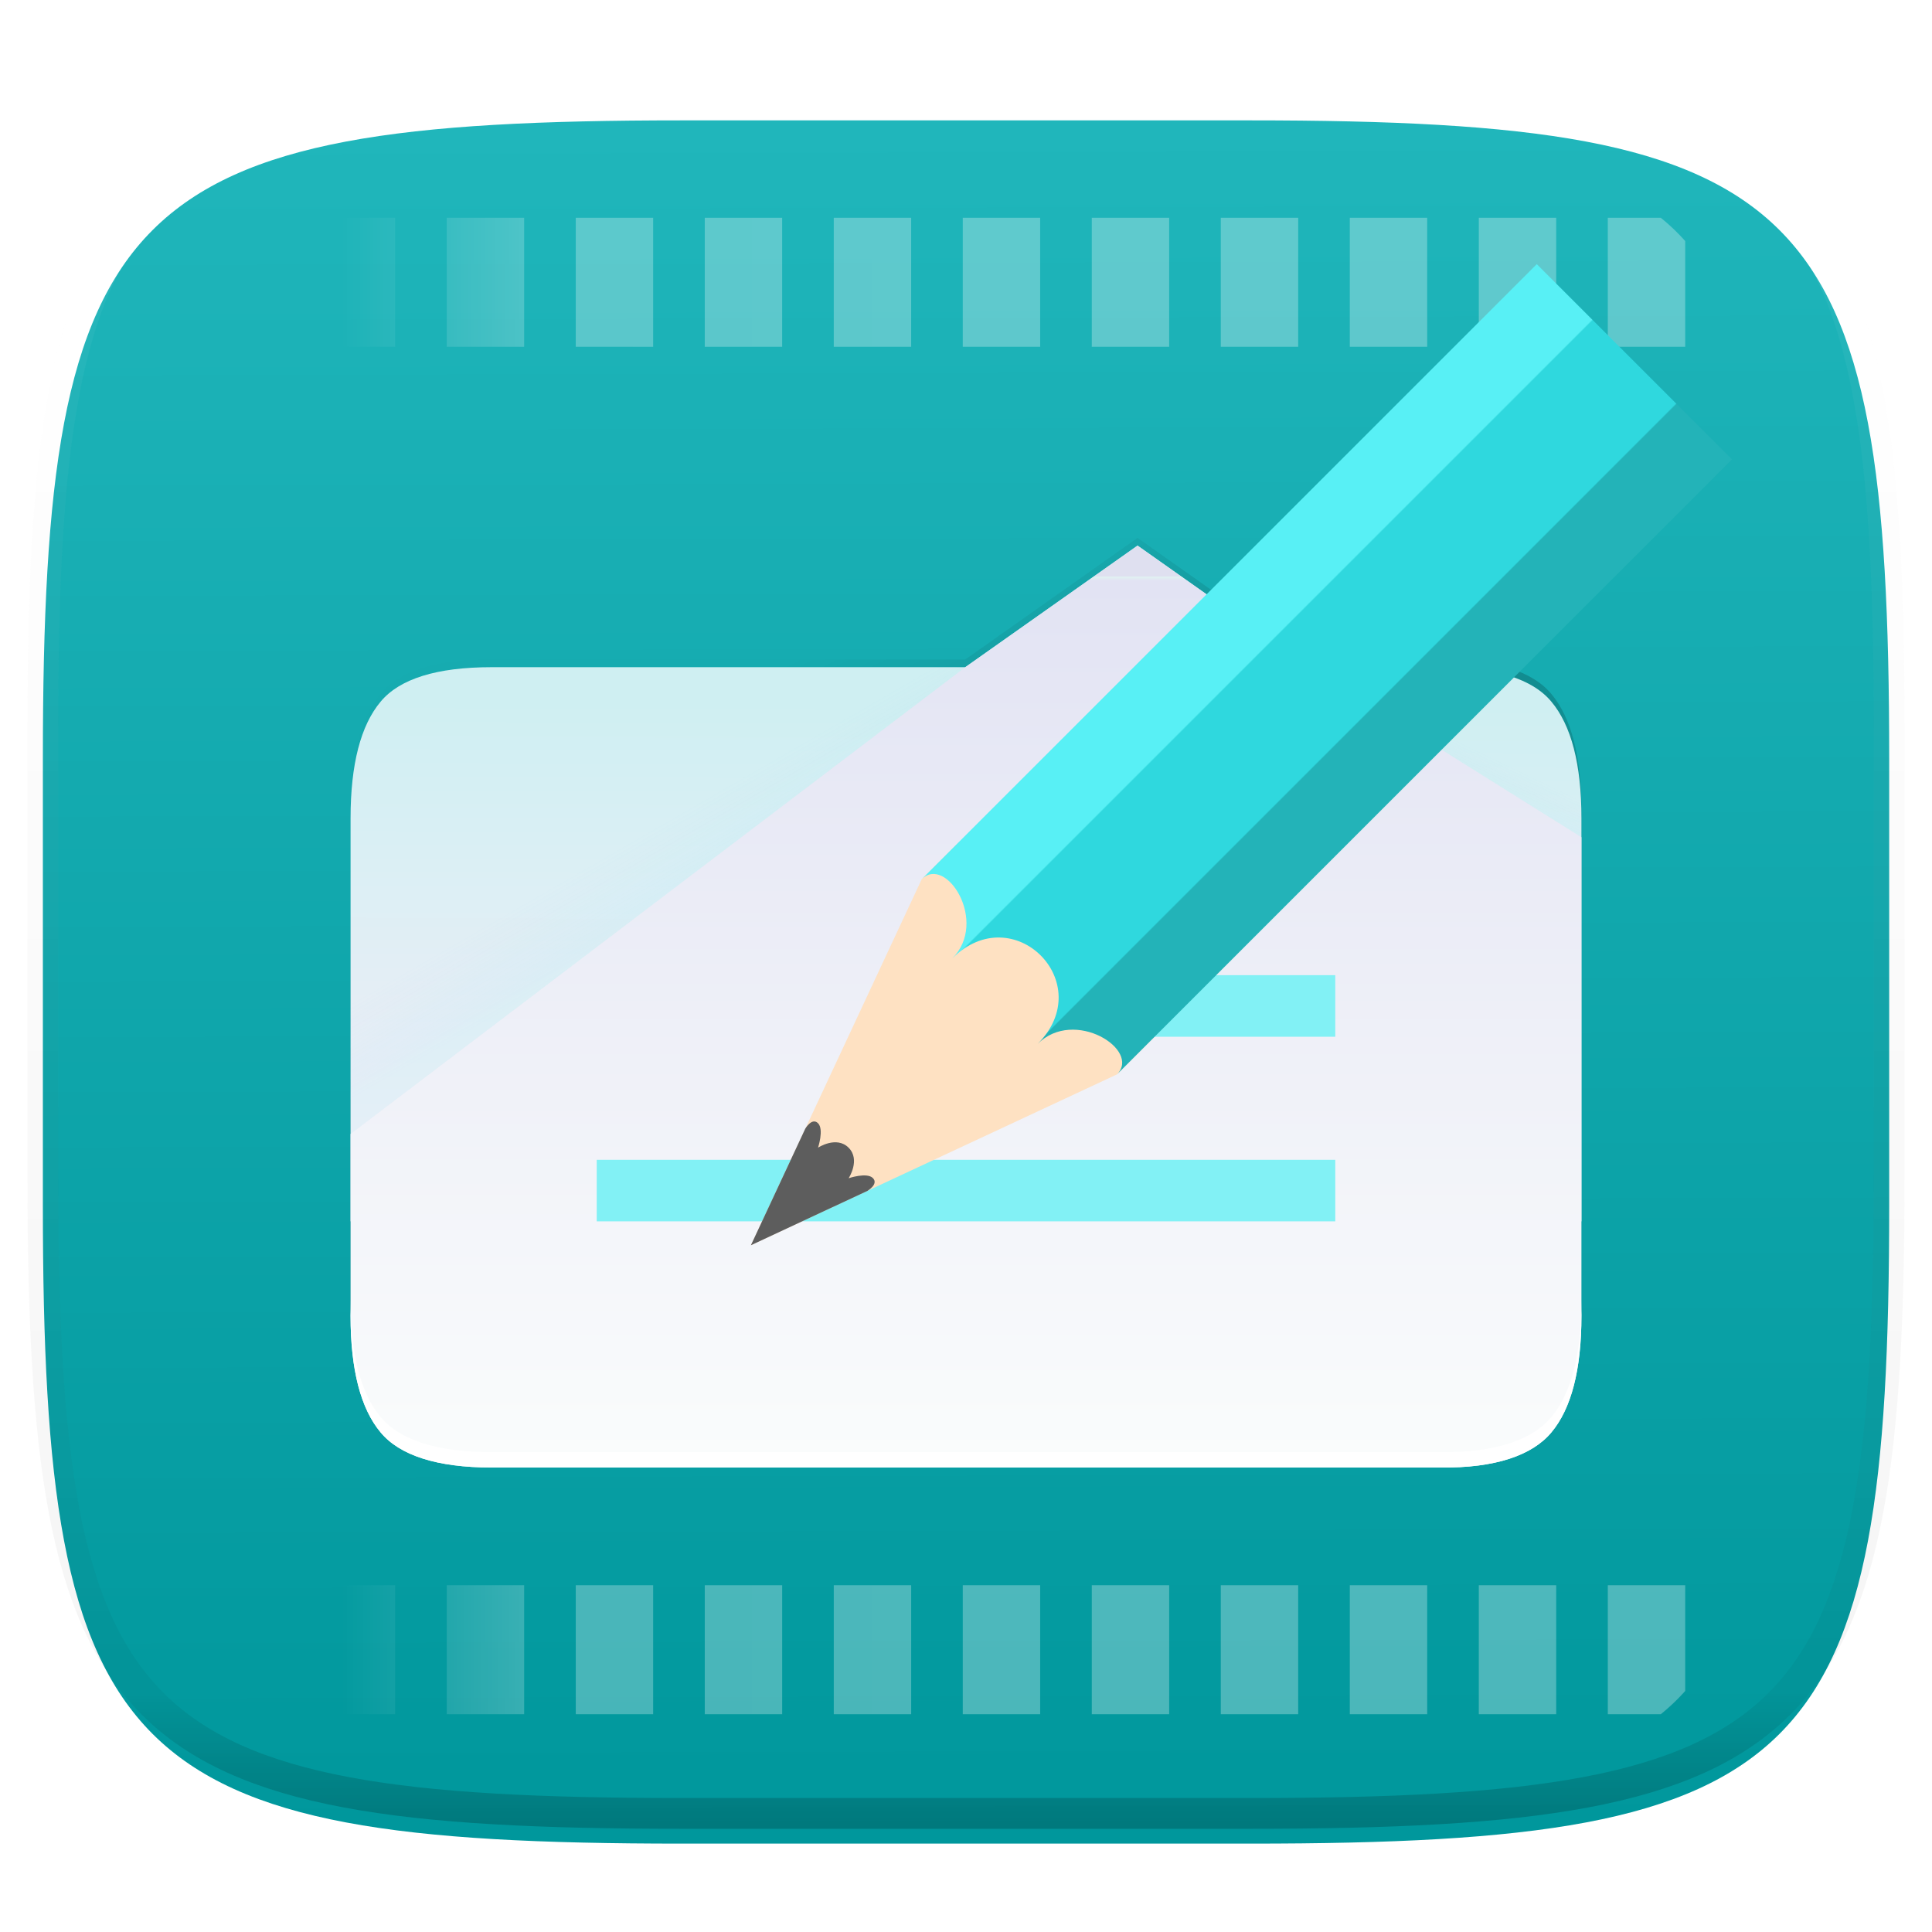 <svg xmlns="http://www.w3.org/2000/svg" style="isolation:isolate" width="256" height="256"><switch><g><defs><filter id="a" width="270.648" height="254.338" x="-7.32" y="2.95" filterUnits="userSpaceOnUse"><feGaussianBlur xmlns="http://www.w3.org/2000/svg" in="SourceGraphic" stdDeviation="4.294"/><feOffset xmlns="http://www.w3.org/2000/svg" dy="4" result="pf_100_offsetBlur"/><feFlood xmlns="http://www.w3.org/2000/svg" flood-opacity=".4"/><feComposite xmlns="http://www.w3.org/2000/svg" in2="pf_100_offsetBlur" operator="in" result="pf_100_dropShadow"/><feBlend xmlns="http://www.w3.org/2000/svg" in="SourceGraphic" in2="pf_100_dropShadow"/></filter></defs><g filter="url(#a)"><linearGradient id="b" x1=".568" x2=".565" y1="1.005" y2=".009" gradientTransform="matrix(244.648 0 0 228.338 5.68 11.95)" gradientUnits="userSpaceOnUse"><stop offset="1.739%" stop-color="#00979c"/><stop offset="100%" stop-color="#20b6bb"/></linearGradient><path fill="url(#b)" d="M165.689 11.95c74.056 0 84.639 10.557 84.639 84.544v59.251c0 73.986-10.583 84.543-84.639 84.543h-75.37c-74.055 0-84.639-10.557-84.639-84.543V96.494c0-73.987 10.584-84.544 84.639-84.544h75.37z"/></g><g opacity=".4"><linearGradient id="c" x1=".517" x2=".517" y2="1"><stop offset="0%" stop-color="#fff"/><stop offset="12.5%" stop-opacity=".098" stop-color="#fff"/><stop offset="92.5%" stop-opacity=".098"/><stop offset="100%" stop-opacity=".498"/></linearGradient><path fill="none" stroke="url(#c)" stroke-linecap="round" stroke-linejoin="round" stroke-width="4.077" d="M165.685 11.947c74.055 0 84.639 10.557 84.639 84.544v59.251c0 73.986-10.584 84.543-84.639 84.543h-75.37c-74.055 0-84.639-10.557-84.639-84.543V96.491c0-73.987 10.584-84.544 84.639-84.544h75.37z" vector-effect="non-scaling-stroke"/></g><g opacity=".3"><linearGradient id="d" x1=".5" x2=".018" y1="1" y2="1" gradientTransform="matrix(181.197 0 0 198.291 42.103 28.855)" gradientUnits="userSpaceOnUse"><stop offset="0%" stop-opacity=".972" stop-color="#fff"/><stop offset="64.572%" stop-opacity=".916" stop-color="#fff"/><stop offset="100%" stop-opacity="0" stop-color="#fff"/></linearGradient><path fill="url(#d)" d="M42.103 224.059a27.321 27.321 0 0 0 3.238 3.086h7.018v-17.094H42.103v14.008zm0-178.11h10.256V28.855h-7.018a27.321 27.321 0 0 0-3.238 3.086v14.008zm17.094 181.196h10.256v-17.094H59.197v17.094zm0-181.196h10.256V28.855H59.197v17.094zm17.094 181.196h10.256v-17.094H76.291v17.094zm0-181.196h10.256V28.855H76.291v17.094zm17.094 181.196h10.256v-17.094H93.385v17.094zm0-181.196h10.256V28.855H93.385v17.094zm17.094 181.196h10.256v-17.094h-10.256v17.094zm0-181.196h10.256V28.855h-10.256v17.094zm17.094 181.196h10.256v-17.094h-10.256v17.094zm0-181.196h10.256V28.855h-10.256v17.094zm17.094 181.196h10.256v-17.094h-10.256v17.094zm0-181.196h10.256V28.855h-10.256v17.094zm17.094 181.196h10.256v-17.094h-10.256v17.094zm0-181.196h10.256V28.855h-10.256v17.094zm17.094 181.196h10.256v-17.094h-10.256v17.094zm0-181.196h10.256V28.855h-10.256v17.094zm17.094 181.196h10.256v-17.094h-10.256v17.094zm0-181.196h10.256V28.855h-10.256v17.094zm17.094 181.196h7.018a27.321 27.321 0 0 0 3.238-3.086v-14.008h-10.256v17.094zm0-181.196h10.256V31.941a27.321 27.321 0 0 0-3.238-3.086h-7.018v17.094z"/></g><g filter="url(#e)"><defs><filter id="f" width="247.246" height="205.597" x="4.38" y="25.2" filterUnits="userSpaceOnUse"><feGaussianBlur xmlns="http://www.w3.org/2000/svg" stdDeviation="10.766"/></filter></defs><g opacity=".2" filter="url(#f)"><linearGradient id="g" x1=".361" x2=".856" y1=".004" y2=".714" gradientTransform="matrix(-163.099 0 0 -121.45 209.549 188.725)" gradientUnits="userSpaceOnUse"><stop offset="0%" stop-opacity="0"/><stop offset="67.026%"/><stop offset="100%" stop-opacity="0"/></linearGradient><path fill="url(#g)" d="M190.862 188.721c7.287.091 12.184-1.545 14.697-4.56 2.638-3.141 3.99-8.295 3.99-15.457v-65.3c0-7.162-1.352-12.315-3.99-15.456-2.513-3.015-7.409-4.561-14.697-4.561h-17.307L150.73 67.275l-22.826 16.112H65.138c-7.288 0-12.184 1.546-14.697 4.561-2.638 3.141-3.99 8.294-3.99 15.456v65.3c0 7.162 1.352 12.316 3.99 15.457 2.513 3.015 7.409 4.56 14.697 4.56h125.724z"/></g><defs><filter id="h" width="203.367" height="161.718" x="26.32" y="47.14" filterUnits="userSpaceOnUse"><feGaussianBlur xmlns="http://www.w3.org/2000/svg" stdDeviation="1.346"/></filter></defs><path d="M190.862 188.721c7.287.091 12.184-1.545 14.697-4.56 2.638-3.141 3.99-8.295 3.99-15.457v-65.3c0-7.162-1.352-12.315-3.99-15.456-2.513-3.015-7.409-4.561-14.697-4.561h-17.307L150.73 67.275l-22.826 16.112H65.138c-7.288 0-12.184 1.546-14.697 4.561-2.638 3.141-3.99 8.294-3.99 15.456v65.3c0 7.162 1.352 12.316 3.99 15.457 2.513 3.015 7.409 4.56 14.697 4.56h125.724z" opacity=".1" filter="url(#h)"/><linearGradient id="i" x1=".631" x2=".636" y1=".775" y2=".141" gradientTransform="matrix(-163.099 0 0 -89.541 209.549 157.835)" gradientUnits="userSpaceOnUse"><stop offset="1.739%" stop-opacity=".996" stop-color="#d0eff2"/><stop offset="100%" stop-color="#eeeef7"/></linearGradient><path fill="url(#i)" d="M209.549 157.835v-53.412c0-7.161-1.351-12.314-3.989-15.455-2.513-3.016-7.41-4.562-14.698-4.562h-17.307l-22.824-16.113-22.827 16.113H65.138c-7.288 0-12.185 1.546-14.698 4.562-2.638 3.141-3.989 8.294-3.989 15.455v53.412h163.098z"/><linearGradient id="j" x1=".361" x2=".361" y1=".01" y2=".967" gradientTransform="matrix(-163.099 0 0 -122.164 209.549 190.458)" gradientUnits="userSpaceOnUse"><stop offset="0%" stop-color="#fafcfc"/><stop offset="99.565%" stop-color="#e2e3f3"/><stop offset="100%" stop-color="#e1f2f2"/><stop offset="100%" stop-color="#dfe0f0"/></linearGradient><path fill="url(#j)" d="M190.862 190.454c7.287.091 12.184-1.628 14.697-4.644 2.638-3.141 3.99-8.294 3.99-15.456v-63.418l-35.994-22.53-22.825-16.112-22.825 16.112-81.454 61.85v24.098c0 7.162 1.352 12.315 3.99 15.456 2.513 3.016 7.409 4.644 14.696 4.644h125.725z"/><path fill="#82F1F5" d="M176.93 157.835v-8.155H79.07v8.155h97.86z"/><g opacity=".1"><linearGradient id="k" x1=".612" x2=".714" y1=".365" y2=".498" gradientTransform="matrix(-81.454 0 0 -61.85 127.905 146.256)" gradientUnits="userSpaceOnUse"><stop offset="1.304%" stop-color="#82f1f5"/><stop offset="100%" stop-opacity="0" stop-color="#83b9f5"/></linearGradient><path fill="url(#k)" d="M46.451 146.256l81.454-61.85H65.137c-7.287 0-12.183 1.546-14.696 4.561-2.638 3.141-3.99 8.295-3.99 15.456v41.833z"/></g><g opacity=".1"><linearGradient id="l" x1=".368" x2=".178" y1=".105" y2=".353" gradientTransform="matrix(-35.994 0 0 -22.704 209.549 106.936)" gradientUnits="userSpaceOnUse"><stop offset="0%" stop-color="#82f1f5"/><stop offset="100%" stop-opacity="0" stop-color="#83b9f5"/></linearGradient><path fill="url(#l)" d="M209.549 106.936v-2.513c0-7.161-1.352-12.315-3.99-15.456-2.513-3.015-7.459-5.413-14.697-4.561h-17.307l35.994 22.53z"/></g><path fill="#82F1F5" d="M176.93 133.37v-8.155H128v8.155h48.93z"/><path fill="#FFF" d="M190.862 190.454c7.287.091 12.185-1.629 14.698-4.645 2.638-3.141 3.989-8.294 3.989-15.455v-2.039c0 7.162-1.351 12.315-3.989 15.456-2.513 3.015-7.411 4.736-14.698 4.645H65.138c-7.288 0-12.185-1.63-14.698-4.645-2.638-3.141-3.989-8.294-3.989-15.456v2.039c0 7.162 1.351 12.314 3.989 15.455 2.513 3.016 7.41 4.645 14.698 4.645h125.724z"/></g><defs><filter id="e" width="273.246" height="231.597" x="-8.62" y="16.2" filterUnits="userSpaceOnUse"><feGaussianBlur xmlns="http://www.w3.org/2000/svg" in="SourceGraphic" stdDeviation="4.294"/><feOffset xmlns="http://www.w3.org/2000/svg" dy="4" result="pf_100_offsetBlur"/><feFlood xmlns="http://www.w3.org/2000/svg" flood-opacity=".4"/><feComposite xmlns="http://www.w3.org/2000/svg" in2="pf_100_offsetBlur" operator="in" result="pf_100_dropShadow"/><feBlend xmlns="http://www.w3.org/2000/svg" in="SourceGraphic" in2="pf_100_dropShadow"/></filter></defs><g filter="url(#m)"><path fill="#FEE1C2" d="M148.004 138.365L99.5 161l22.635-48.504 4.851-4.85 25.868 25.868-4.85 4.851z"/><path fill="#5D5D5D" d="M106.7 145.565L99.5 161l15.435-7.2s1.527-.899.726-1.7c-.801-.801-3.212.022-3.212.022s1.602-2.44-.006-4.048-4.047-.005-4.047-.005.805-2.429-.004-3.237c-.808-.808-1.692.733-1.692.733z"/><linearGradient id="n" x2="1" y1="1.22" y2="1.22" gradientTransform="matrix(25.869 25.869 -84.73 84.73 203.631 31)" gradientUnits="userSpaceOnUse"><stop offset=".87%" stop-color="#58f0f5"/><stop offset="28.261%" stop-color="#58f0f5"/><stop offset="28.696%" stop-color="#2fd8de"/><stop offset="71.304%" stop-color="#2fd8de"/><stop offset="71.739%" stop-color="#23b3b8"/><stop offset="98.261%" stop-color="#23b3b8"/></linearGradient><path fill="url(#n)" d="M122.135 112.496c3.234-3.234 8.893 5.659 4.042 10.509 8.084-8.084 19.402 3.234 11.318 11.318 4.85-4.851 13.743.808 10.509 4.042L229.5 56.869 203.631 31l-81.496 81.496z"/></g><defs><filter id="m" width="190" height="190" x="69.5" y="5" filterUnits="userSpaceOnUse"><feGaussianBlur xmlns="http://www.w3.org/2000/svg" in="SourceGraphic" stdDeviation="4.294"/><feOffset xmlns="http://www.w3.org/2000/svg" dy="4" result="pf_100_offsetBlur"/><feFlood xmlns="http://www.w3.org/2000/svg" flood-opacity=".4"/><feComposite xmlns="http://www.w3.org/2000/svg" in2="pf_100_offsetBlur" operator="in" result="pf_100_dropShadow"/><feBlend xmlns="http://www.w3.org/2000/svg" in="SourceGraphic" in2="pf_100_dropShadow"/></filter></defs></g></switch> </svg>